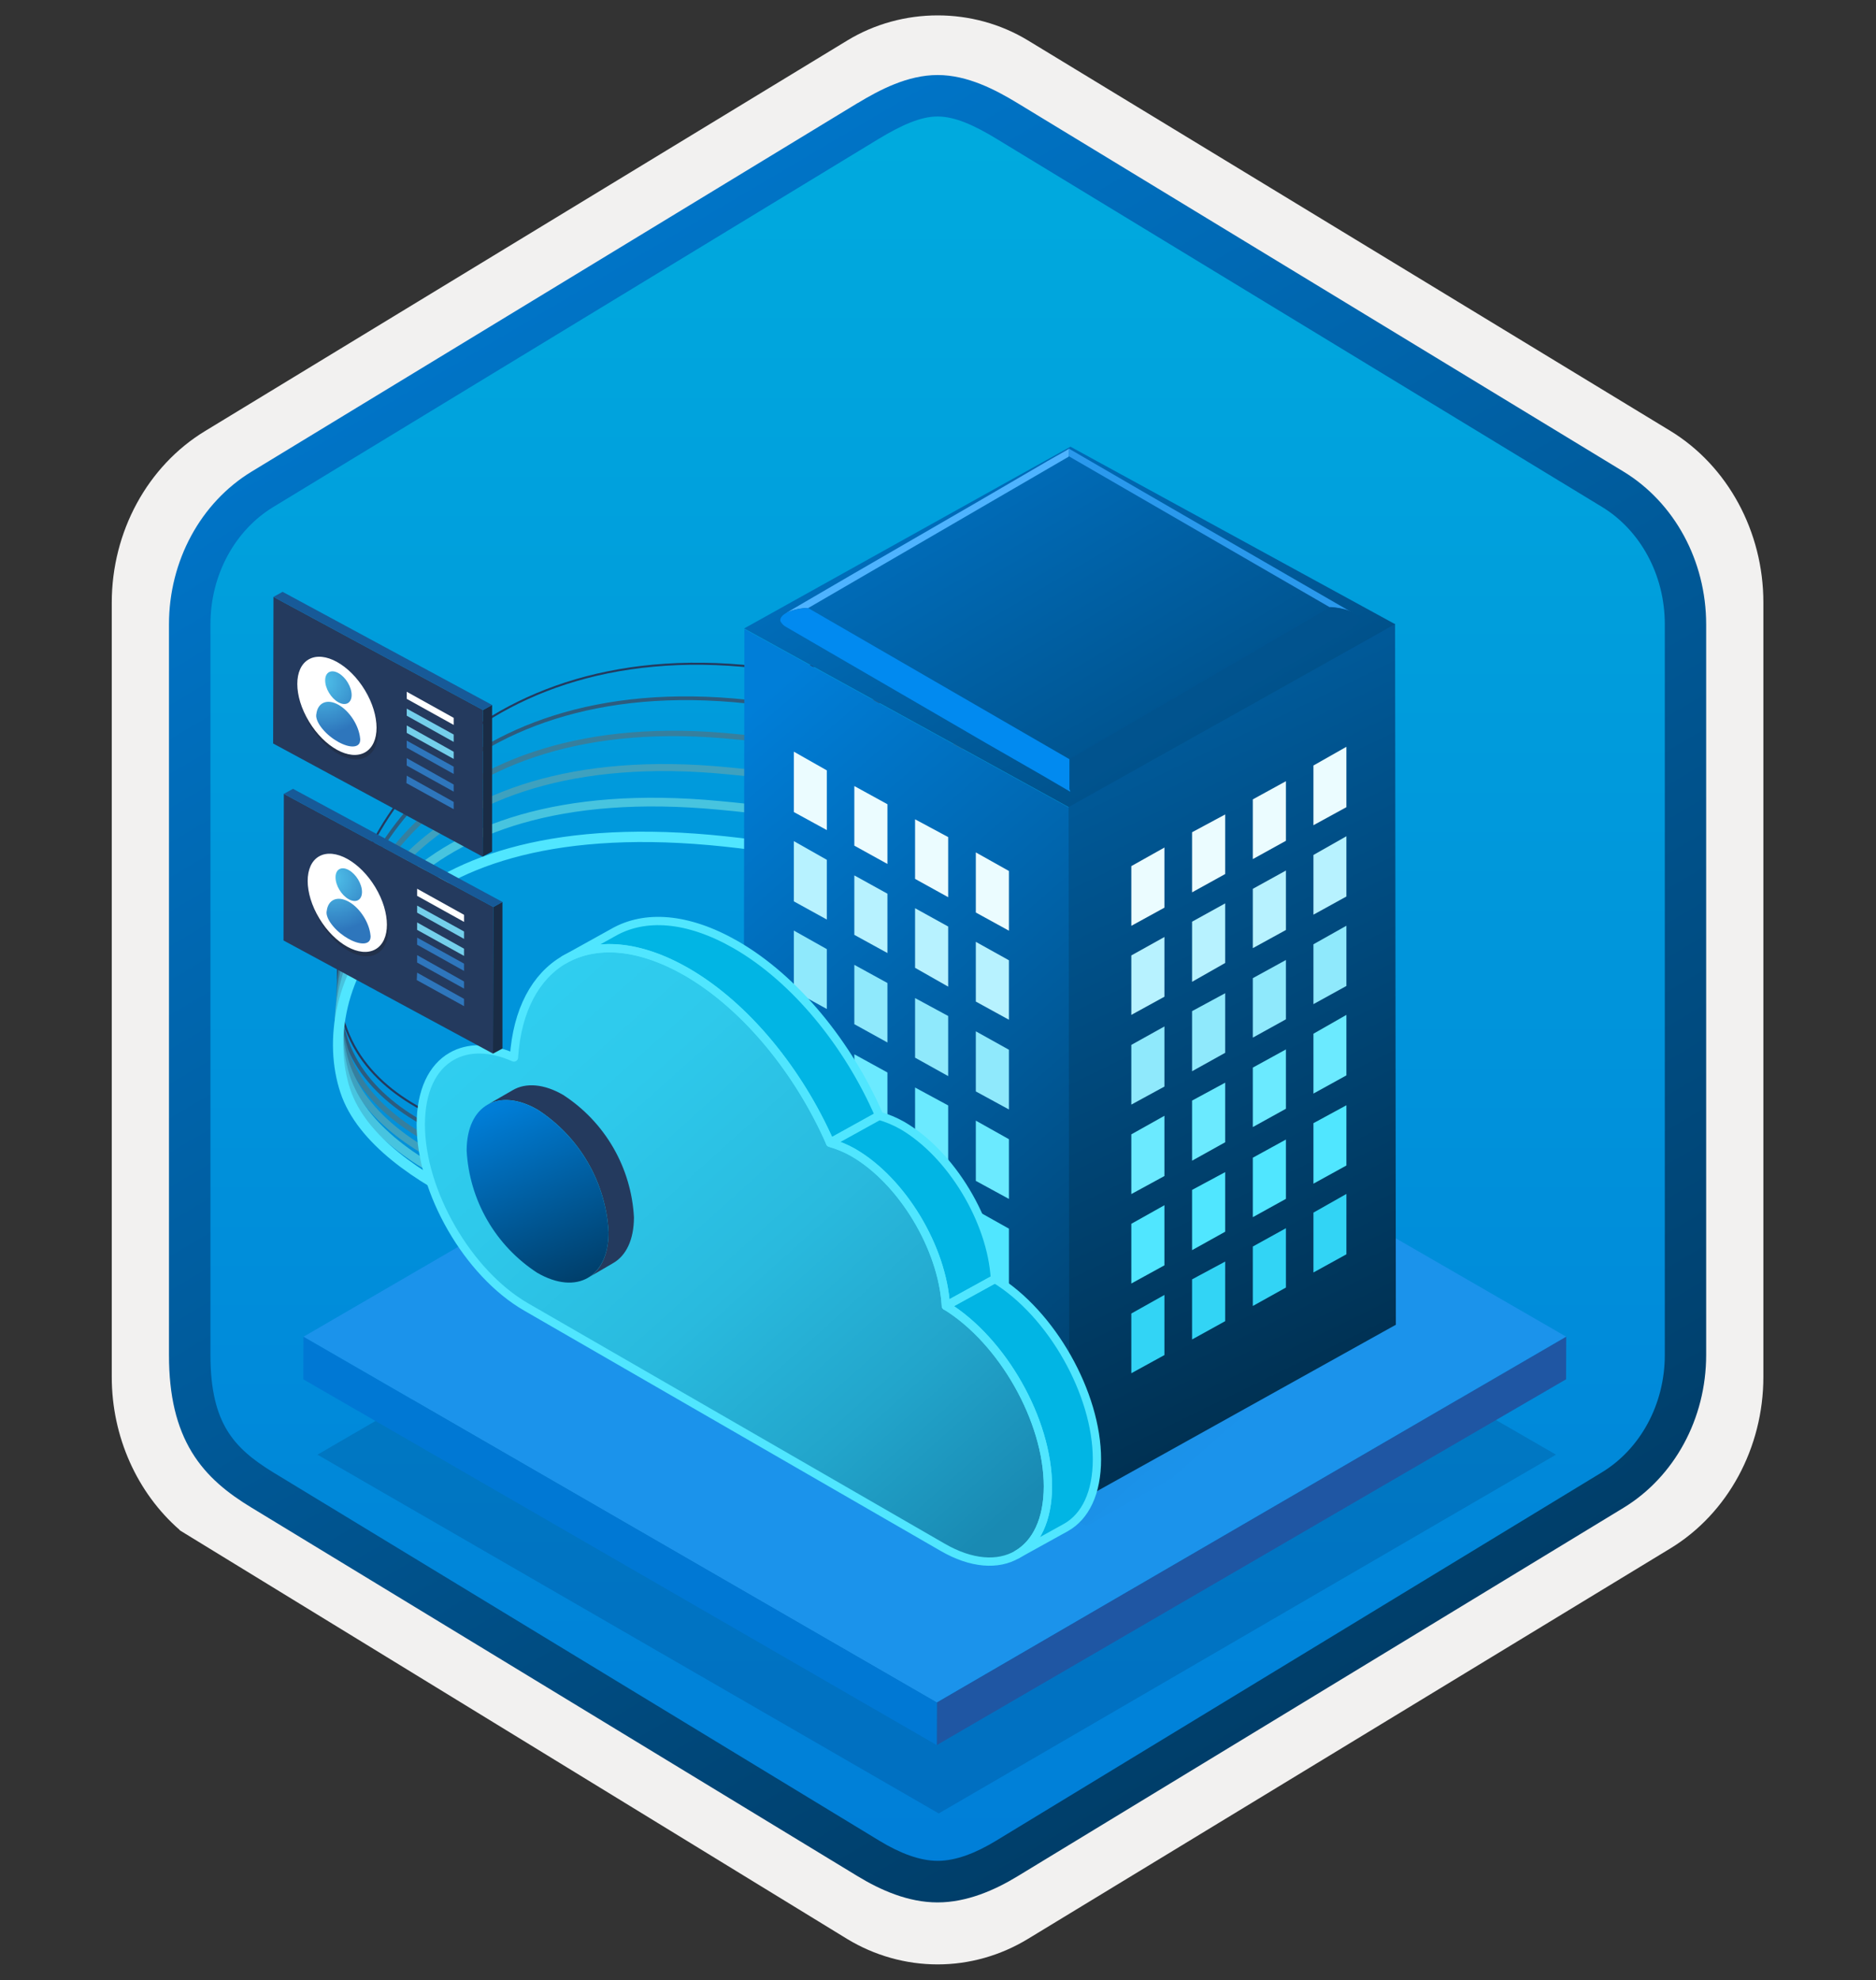 <svg width="181" height="191" viewBox="0 0 181 191" fill="none" xmlns="http://www.w3.org/2000/svg">
<rect x="0" y="0" width="181" height="191" fill="#333333" stroke="none"/>
<path d="M90.463 189.487C93.523 189.487 96.533 188.637 99.193 187.017L161.163 149.357C166.703 145.987 170.133 139.657 170.133 132.817V58.107C170.133 51.287 166.703 44.947 161.163 41.567L99.193 3.907C93.863 0.667 87.043 0.687 81.743 3.907L19.773 41.587C14.233 44.957 10.783 51.287 10.783 58.127V132.827C10.783 138.587 13.233 144.007 17.333 147.577V147.607L81.743 187.037C84.383 188.637 87.403 189.487 90.463 189.487ZM91.113 8.437C93.063 8.437 95.543 9.647 97.253 10.697L158.013 47.887C161.763 50.167 163.883 56.767 163.883 61.517L163.253 132.817C163.253 137.567 160.053 141.837 156.303 144.117L95.903 180.497C92.473 182.587 89.683 182.587 86.243 180.497L25.033 144.027C21.283 141.747 18.263 137.547 18.263 132.817V59.177C18.263 54.437 20.993 49.547 24.763 47.257L85.343 10.697C87.043 9.657 89.163 8.437 91.113 8.437Z" fill="#F2F1F0"/>
<path fill-rule="evenodd" clip-rule="evenodd" d="M98.363 12.017C95.913 10.517 93.193 9.767 90.463 9.767C87.733 9.767 85.013 10.527 82.563 12.017L26.433 46.347C21.413 49.417 18.303 55.167 18.303 61.417V129.517C18.303 135.747 21.403 141.517 26.433 144.587L82.563 178.917C85.013 180.417 87.733 181.167 90.463 181.167C93.193 181.167 95.913 180.427 98.363 178.917L154.493 144.587C159.513 141.517 162.623 135.747 162.623 129.517V61.417C162.623 55.187 159.523 49.437 154.493 46.347L98.363 12.017Z" fill="url(#paint0_linear_451_51381)"/>
<path fill-rule="evenodd" clip-rule="evenodd" d="M90.463 11.237C92.143 11.237 94.033 12.107 96.093 13.357L154.563 48.897C158.213 51.117 160.623 55.387 160.623 60.217V130.697C160.623 135.517 158.213 139.797 154.563 142.017L96.103 177.557C94.143 178.747 92.223 179.497 90.473 179.497C88.723 179.497 86.803 178.747 84.843 177.557L26.363 142.027C24.353 140.797 22.903 139.597 21.923 137.987C20.943 136.387 20.303 134.167 20.303 130.707V60.227C20.303 55.397 22.713 51.127 26.363 48.907L84.823 13.367C86.913 12.117 88.773 11.237 90.463 11.237ZM98.173 180.987L156.633 145.447C161.553 142.457 164.613 136.837 164.613 130.707V60.227C164.613 54.097 161.553 48.477 156.633 45.487L98.173 9.947C96.063 8.667 93.353 7.237 90.463 7.237C87.563 7.237 84.853 8.677 82.763 9.937H82.753L24.283 45.487C19.363 48.477 16.303 54.097 16.303 60.227V130.707C16.303 134.667 17.043 137.657 18.503 140.067C19.963 142.467 22.023 144.067 24.283 145.437L82.743 180.977C84.963 182.327 87.633 183.507 90.453 183.507C93.273 183.507 95.953 182.337 98.173 180.987Z" fill="url(#paint1_linear_451_51381)"/>
<path opacity="0.2" d="M150.121 140.317L90.571 174.924L30.632 140.318L90.182 105.711L150.121 140.317Z" fill="#003067"/>
<path d="M151.112 128.94L90.389 164.228L29.278 128.945L90 93.657L151.112 128.94Z" fill="#1B93EB"/>
<path d="M151.112 128.94L151.1 133.046L90.378 168.334L90.389 164.228L151.112 128.94Z" fill="#1F56A3"/>
<path d="M90.389 164.228L90.378 168.334L29.266 133.051L29.278 128.945L90.389 164.228Z" fill="#0078D4"/>
<path fill-rule="evenodd" clip-rule="evenodd" d="M84.876 63.518C80.629 64.175 75.685 64.758 72.947 64.453C44.73 61.297 31.765 81.523 32.751 95.645C33.242 102.676 38.711 106.438 44.177 108.443C49.642 110.447 55.069 110.681 55.399 110.673L55.403 110.873C55.054 110.881 49.601 110.645 44.108 108.631C38.618 106.617 33.051 102.811 32.552 95.659C31.557 81.414 44.627 61.085 72.969 64.254C75.676 64.556 80.593 63.978 84.846 63.321C86.969 62.992 88.923 62.645 90.346 62.38C91.057 62.247 91.636 62.135 92.037 62.056C92.237 62.017 92.393 61.986 92.499 61.964L92.619 61.94L92.659 61.932C92.659 61.932 92.66 61.932 92.68 62.03C92.7 62.128 92.7 62.128 92.7 62.128L92.659 62.136L92.538 62.16C92.432 62.182 92.276 62.213 92.075 62.252C91.674 62.331 91.095 62.444 90.382 62.577C88.958 62.842 87.003 63.19 84.876 63.518Z" fill="#243A5E"/>
<path fill-rule="evenodd" clip-rule="evenodd" d="M41.165 76.62C34.82 82.786 32.254 90.978 32.96 97.544C33.661 104.062 39.104 107.787 44.507 109.885C47.203 110.932 49.873 111.567 51.904 111.94C52.919 112.127 53.774 112.247 54.391 112.321C55.015 112.395 55.384 112.42 55.437 112.419C55.536 112.417 55.619 112.495 55.621 112.595C55.623 112.694 55.544 112.777 55.445 112.779C55.362 112.781 54.966 112.752 54.349 112.678C53.724 112.604 52.862 112.482 51.839 112.294C49.793 111.919 47.1 111.278 44.377 110.221C38.942 108.11 33.326 104.311 32.602 97.582C31.884 90.902 34.492 82.602 40.914 76.362C47.34 70.117 57.575 65.945 72.091 67.499C75.806 67.885 80.982 67.716 85.238 67.448C87.364 67.315 89.257 67.157 90.619 67.033C91.3 66.971 91.847 66.917 92.225 66.879C92.414 66.86 92.56 66.844 92.659 66.834L92.771 66.822L92.809 66.818C92.809 66.818 92.809 66.818 92.829 66.997C92.849 67.176 92.849 67.176 92.848 67.176L92.81 67.18L92.697 67.192C92.597 67.202 92.451 67.218 92.261 67.237C91.883 67.275 91.334 67.329 90.651 67.391C89.287 67.516 87.391 67.674 85.26 67.808C81.003 68.075 75.801 68.246 72.053 67.856C57.629 66.312 47.505 70.459 41.165 76.62ZM92.829 66.997L92.848 67.176C92.947 67.165 93.019 67.076 93.008 66.977C92.997 66.878 92.908 66.807 92.809 66.818L92.829 66.997Z" fill="#2D5C7E"/>
<path fill-rule="evenodd" clip-rule="evenodd" d="M40.443 79.681C34.403 85.571 32.263 93.365 33.176 99.442C34.08 105.457 39.497 109.147 44.841 111.339C47.502 112.431 50.121 113.141 52.1 113.577C53.09 113.795 53.919 113.945 54.512 114.039C54.808 114.086 55.045 114.12 55.214 114.141C55.298 114.152 55.364 114.16 55.412 114.164C55.452 114.169 55.471 114.17 55.475 114.17C55.477 114.17 55.477 114.17 55.475 114.17C55.619 114.167 55.738 114.281 55.741 114.425C55.744 114.568 55.63 114.687 55.487 114.69C55.455 114.691 55.405 114.686 55.36 114.682C55.306 114.676 55.235 114.668 55.148 114.657C54.974 114.635 54.731 114.601 54.43 114.553C53.827 114.457 52.989 114.305 51.989 114.085C49.989 113.644 47.34 112.927 44.643 111.82C39.27 109.616 33.61 105.826 32.662 99.519C31.723 93.273 33.923 85.313 40.08 79.308C46.243 73.297 56.351 69.263 71.198 70.824C75.929 71.289 81.383 71.523 85.657 71.641C87.794 71.699 89.635 71.729 90.941 71.744C91.595 71.751 92.114 71.755 92.471 71.757C92.649 71.758 92.786 71.759 92.879 71.759L93.019 71.759C93.019 71.759 93.019 71.759 93.019 72.019C93.019 72.279 93.019 72.279 93.019 72.279L92.877 72.279C92.784 72.279 92.646 72.278 92.468 72.277C92.111 72.275 91.59 72.272 90.936 72.264C89.627 72.249 87.783 72.219 85.643 72.16C81.364 72.043 75.895 71.809 71.146 71.342L71.145 71.342C56.42 69.793 46.475 73.797 40.443 79.681ZM93.019 72.019L93.019 72.279C93.162 72.279 93.279 72.163 93.279 72.019C93.279 71.876 93.162 71.759 93.019 71.759L93.019 72.019Z" fill="#367F9E"/>
<path fill-rule="evenodd" clip-rule="evenodd" d="M39.718 82.729C33.981 88.358 32.262 95.746 33.382 101.325C34.49 106.838 39.888 110.492 45.176 112.778C47.804 113.915 50.373 114.699 52.302 115.198C53.266 115.448 54.069 115.626 54.639 115.741C54.923 115.799 55.149 115.841 55.307 115.868C55.386 115.882 55.447 115.892 55.489 115.898C55.51 115.901 55.525 115.903 55.534 115.904C55.535 115.904 55.535 115.904 55.536 115.904C55.714 115.912 55.857 116.057 55.861 116.237C55.865 116.424 55.716 116.58 55.528 116.584C55.496 116.585 55.463 116.581 55.454 116.579C55.436 116.577 55.414 116.574 55.389 116.571C55.34 116.563 55.273 116.553 55.191 116.538C55.026 116.51 54.794 116.467 54.504 116.408C53.923 116.29 53.108 116.109 52.132 115.856C50.179 115.351 47.575 114.556 44.906 113.402C39.597 111.108 33.895 107.333 32.716 101.459C31.549 95.652 33.343 88.032 39.242 82.244C45.149 76.448 55.136 72.521 70.31 74.019C76.046 74.564 81.777 75.222 86.075 75.743C88.223 76.004 90.014 76.23 91.267 76.392C91.894 76.473 92.386 76.537 92.722 76.581C92.89 76.604 93.019 76.621 93.105 76.632L93.237 76.65C93.237 76.65 93.237 76.65 93.192 76.987C93.147 77.324 93.147 77.324 93.146 77.324L93.016 77.306C92.929 77.295 92.801 77.278 92.633 77.256C92.298 77.211 91.806 77.147 91.18 77.066C89.928 76.905 88.139 76.679 85.993 76.418C81.699 75.897 75.973 75.24 70.245 74.696L70.244 74.696C55.217 73.212 45.447 77.109 39.718 82.729ZM93.192 76.987L93.146 77.324C93.332 77.349 93.504 77.218 93.529 77.032C93.554 76.846 93.423 76.675 93.237 76.65L93.192 76.987Z" fill="#3EA1BF"/>
<path fill-rule="evenodd" clip-rule="evenodd" d="M38.992 85.787C33.563 91.149 32.262 98.133 33.586 103.213C34.236 105.712 35.9 107.872 38.077 109.712C40.252 111.552 42.914 113.051 45.514 114.233C48.111 115.414 50.63 116.273 52.51 116.836C53.449 117.117 54.227 117.324 54.774 117.46C55.047 117.529 55.262 117.579 55.409 117.612C55.483 117.629 55.539 117.641 55.577 117.649C55.593 117.652 55.604 117.654 55.612 117.655C55.816 117.68 55.976 117.852 55.981 118.063C55.986 118.295 55.802 118.487 55.57 118.492C55.542 118.493 55.519 118.49 55.514 118.49L55.514 118.49C55.505 118.489 55.498 118.488 55.493 118.487C55.483 118.486 55.474 118.484 55.466 118.483C55.45 118.48 55.43 118.476 55.408 118.471C55.364 118.462 55.302 118.449 55.225 118.432C55.07 118.397 54.849 118.345 54.57 118.275C54.012 118.136 53.221 117.926 52.269 117.64C50.364 117.07 47.807 116.199 45.166 114.998C42.527 113.797 39.789 112.261 37.534 110.354C35.28 108.448 33.483 106.15 32.773 103.424C31.374 98.055 32.76 90.762 38.402 85.19C44.051 79.61 53.917 75.8 69.406 77.267C77.456 78.002 85.483 79.411 93.453 81.488C93.678 81.546 93.812 81.775 93.754 82C93.695 82.224 93.466 82.359 93.242 82.3C85.315 80.235 77.333 78.834 69.329 78.103L69.328 78.103C54.003 76.651 44.413 80.433 38.992 85.787Z" fill="#47C4DF"/>
<path fill-rule="evenodd" clip-rule="evenodd" d="M38.289 88.864C33.167 93.942 32.276 100.497 33.792 105.075C34.537 107.327 36.243 109.359 38.443 111.148C40.638 112.934 43.287 114.449 45.855 115.677C48.422 116.904 50.893 117.837 52.724 118.463C53.639 118.776 54.392 119.012 54.916 119.17C55.178 119.249 55.383 119.308 55.522 119.347C55.591 119.367 55.644 119.382 55.679 119.391L55.718 119.402L55.728 119.405L55.73 119.405C55.997 119.477 56.155 119.751 56.084 120.018C56.012 120.285 55.738 120.443 55.471 120.371L55.601 119.888C55.471 120.371 55.471 120.371 55.471 120.371L55.47 120.371L55.467 120.37L55.456 120.367L55.413 120.355C55.375 120.345 55.32 120.33 55.249 120.309C55.105 120.269 54.896 120.208 54.629 120.128C54.094 119.967 53.328 119.727 52.4 119.409C50.544 118.774 48.035 117.827 45.424 116.579C42.815 115.332 40.09 113.778 37.812 111.924C35.538 110.074 33.671 107.895 32.842 105.39C31.209 100.455 32.191 93.502 37.585 88.154C42.984 82.801 52.733 79.115 68.534 80.526C76.333 81.236 82.626 82.703 86.972 83.994C89.145 84.64 90.833 85.242 91.979 85.683C92.552 85.904 92.989 86.085 93.285 86.21C93.433 86.273 93.545 86.323 93.621 86.357C93.646 86.368 93.667 86.377 93.684 86.385C93.693 86.389 93.701 86.393 93.708 86.396L93.731 86.406L93.737 86.409L93.738 86.41C93.739 86.41 93.739 86.41 93.528 86.863L93.738 86.41C93.989 86.526 94.098 86.824 93.982 87.074C93.865 87.325 93.568 87.433 93.318 87.317C93.318 87.317 93.318 87.317 93.318 87.317L93.317 87.316L93.312 87.314L93.293 87.306C93.276 87.298 93.25 87.286 93.214 87.27C93.143 87.238 93.036 87.191 92.893 87.13C92.608 87.009 92.181 86.833 91.619 86.616C90.496 86.184 88.834 85.591 86.688 84.953C82.395 83.678 76.168 82.225 68.445 81.522C52.819 80.127 43.407 83.79 38.289 88.864Z" fill="#50E6FF"/>
<path opacity="0.15" d="M135.827 129.8L102.277 110.251L71.281 128.059L104.832 147.208L135.827 129.8Z" fill="url(#paint2_linear_451_51381)"/>
<path d="M103.341 78.016L103.178 145.379L71.732 128.31L71.82 60.683L103.341 78.016Z" fill="url(#paint3_linear_451_51381)"/>
<path d="M103.103 77.691L103.179 145.317L134.675 127.785L134.6 60.158L103.103 77.691Z" fill="url(#paint4_linear_451_51381)"/>
<path d="M134.6 60.207L103.103 77.853L71.795 60.621L103.279 43.088L134.6 60.207Z" fill="url(#paint5_linear_451_51381)"/>
<path d="M103.103 43.261C112.17 48.534 121.325 53.806 130.467 59.091C129.799 58.767 129.068 58.596 128.326 58.59L103.103 44V43.261Z" fill="#2A99ED"/>
<path d="M75.815 59.144C83.968 54.36 92.221 49.664 100.373 44.88C101.2 44.379 102.277 43.803 103.103 43.314V44.053L77.994 58.643C77.239 58.644 76.494 58.815 75.815 59.144V59.144Z" fill="#4EB3FF"/>
<path d="M103.266 76.375C99.634 74.221 95.927 72.167 92.296 70.026L75.815 60.458C75.606 60.338 75.433 60.166 75.314 59.957C75.151 59.631 75.564 58.805 77.956 58.642L103.179 73.232V76.125C103.226 76.201 103.256 76.286 103.266 76.375V76.375Z" fill="#018AF0"/>
<path d="M130.592 60.532L127.875 62.11C126.059 63.174 124.243 64.251 122.427 65.24L119.709 66.806L116.992 68.371C112.458 71.014 107.925 73.644 103.304 76.286V73.155L128.351 58.553C130.742 58.728 131.156 59.542 131.081 59.88C130.984 60.14 130.814 60.366 130.592 60.532V60.532Z" fill="#01538E"/>
<path d="M79.772 74.31V80.07L76.591 78.33V72.506L79.772 74.31Z" fill="#EBFCFF"/>
<path d="M85.621 77.576V83.337L82.427 81.571V75.823L85.621 77.576Z" fill="#EBFCFF"/>
<path d="M91.482 80.746V86.544L88.288 84.778V79.03L91.482 80.746Z" fill="#EBFCFF"/>
<path d="M97.343 84.015V89.775L94.149 88.022V82.224L97.343 84.015Z" fill="#EBFCFF"/>
<path d="M79.772 82.938V88.699L76.591 86.945V81.135L79.772 82.938Z" fill="#B7F2FF"/>
<path d="M85.621 86.207V91.93L82.427 90.177V84.441L85.621 86.207Z" fill="#B7F2FF"/>
<path d="M91.482 89.373V95.172L88.288 93.356V87.608L91.482 89.373Z" fill="#B7F2FF"/>
<path d="M97.343 92.629V98.365L94.149 96.612V90.851L97.343 92.629Z" fill="#B7F2FF"/>
<path d="M79.772 91.553V97.327L76.591 95.573V89.763L79.772 91.553Z" fill="#8FE9FC"/>
<path d="M85.621 94.822V100.558L82.427 98.792V93.069L85.621 94.822Z" fill="#8FE9FC"/>
<path d="M91.482 98.003V103.802L88.288 102.023V96.275L91.482 98.003Z" fill="#8FE9FC"/>
<path d="M97.343 101.26V107.02L94.149 105.28V99.481L97.343 101.26Z" fill="#8FE9FC"/>
<path d="M79.772 100.183V105.956L76.591 104.203V98.367L79.772 100.183Z" fill="#EBEBEB"/>
<path d="M85.621 103.452V109.187L82.427 107.422V101.698L85.621 103.452Z" fill="#6BEAFF"/>
<path d="M91.482 106.631V112.43L88.288 110.652V104.903L91.482 106.631Z" fill="#6BEAFF"/>
<path d="M97.343 109.888V115.649L94.149 113.908V108.097L97.343 109.888Z" fill="#6BEAFF"/>
<path d="M79.772 108.81V114.646L76.591 112.893V107.082L79.772 108.81Z" fill="#EBEBEB"/>
<path d="M85.621 112.143V117.879L82.427 116.113V110.39L85.621 112.143Z" fill="#EBEBEB"/>
<path d="M91.482 115.247V121.058L88.288 119.28V113.531L91.482 115.247Z" fill="#EBEBEB"/>
<path d="M97.343 118.517V124.278L94.149 122.525V116.726L97.343 118.517Z" fill="#50E6FF"/>
<path d="M79.772 117.439V123.212L76.591 121.459V115.636L79.772 117.439Z" fill="#EBEBEB"/>
<path d="M85.621 120.708V126.444L82.427 124.665V118.942L85.621 120.708Z" fill="#EBEBEB"/>
<path d="M91.482 123.875V129.674L88.288 127.908V122.16L91.482 123.875Z" fill="#EBEBEB"/>
<path d="M97.343 127.169V132.93L94.149 131.176V125.378L97.343 127.169Z" fill="#EBEBEB"/>
<path d="M126.723 73.84V79.601L129.903 77.86V72.037L126.723 73.84Z" fill="#EBFCFF"/>
<path d="M120.874 77.108V82.869L124.068 81.103V75.355L120.874 77.108Z" fill="#EBFCFF"/>
<path d="M115.013 80.278V86.076L118.207 84.31V78.562L115.013 80.278Z" fill="#EBFCFF"/>
<path d="M109.152 83.545V89.306L112.346 87.553V81.754L109.152 83.545Z" fill="#EBFCFF"/>
<path d="M126.723 82.47V88.23L129.903 86.477V80.666L126.723 82.47Z" fill="#B7F2FF"/>
<path d="M120.874 85.737V91.46L124.068 89.707V83.972L120.874 85.737Z" fill="#B7F2FF"/>
<path d="M115.013 88.906V94.705L118.207 92.889V87.14L115.013 88.906Z" fill="#B7F2FF"/>
<path d="M109.152 92.161V97.897L112.346 96.143V90.383L109.152 92.161Z" fill="#B7F2FF"/>
<path d="M126.723 91.086V96.86L129.903 95.106V89.296L126.723 91.086Z" fill="#8FE9FC"/>
<path d="M120.874 94.354V100.09L124.068 98.324V92.601L120.874 94.354Z" fill="#8FE9FC"/>
<path d="M115.013 97.534V103.332L118.207 101.554V95.806L115.013 97.534Z" fill="#8FE9FC"/>
<path d="M109.152 100.79V106.551L112.346 104.81V99.012L109.152 100.79Z" fill="#8FE9FC"/>
<path d="M126.723 99.713V105.486L129.903 103.732V97.897L126.723 99.713Z" fill="#6BEAFF"/>
<path d="M120.874 102.981V108.717L124.068 106.951V101.228L120.874 102.981Z" fill="#6BEAFF"/>
<path d="M115.013 106.163V111.962L118.207 110.183V104.435L115.013 106.163Z" fill="#6BEAFF"/>
<path d="M109.152 109.42V115.18L112.346 113.44V107.629L109.152 109.42Z" fill="#6BEAFF"/>
<path d="M126.723 108.342V114.178L129.903 112.425V106.614L126.723 108.342Z" fill="#50E6FF"/>
<path d="M120.874 111.673V117.409L124.068 115.643V109.92L120.874 111.673Z" fill="#50E6FF"/>
<path d="M115.013 114.779V120.59L118.207 118.812V113.063L115.013 114.779Z" fill="#50E6FF"/>
<path d="M109.152 118.047V123.807L112.346 122.054V116.256L109.152 118.047Z" fill="#50E6FF"/>
<path d="M126.723 116.971V122.744L129.903 120.991V115.168L126.723 116.971Z" fill="#32D4F5"/>
<path d="M120.874 120.24V125.976L124.068 124.197V118.474L120.874 120.24Z" fill="#32D4F5"/>
<path d="M115.013 123.407V129.205L118.207 127.44V121.691L115.013 123.407Z" fill="#32D4F5"/>
<path d="M109.152 126.702V132.463L112.346 130.709V124.911L109.152 126.702Z" fill="#32D4F5"/>
<path d="M95.99 123.372L91.258 125.961C96.726 129.314 101.103 137.017 101.103 143.378C101.103 146.62 99.967 148.902 98.123 149.954L102.855 147.337C104.717 146.284 105.835 144.002 105.835 140.761C105.835 134.427 101.457 126.706 95.99 123.372Z" fill="#01B5E4"/>
<path d="M87.049 108.562C86.346 108.165 85.599 107.852 84.823 107.63L80.091 110.248C80.867 110.469 81.614 110.782 82.317 111.179C87.058 113.908 90.942 120.409 91.258 125.979L95.99 123.362C95.673 117.792 91.789 111.31 87.049 108.562Z" fill="#01B5E4"/>
<path d="M50.77 126.073L90.942 149.246C93.736 150.867 96.288 151.016 98.123 149.954C99.958 148.892 101.104 146.62 101.104 143.378C101.104 137.017 96.726 129.314 91.258 125.961C90.942 120.372 87.058 113.908 82.317 111.161C81.616 110.76 80.868 110.447 80.091 110.229C77.082 103.383 71.997 97.078 66.25 93.753C61.593 91.089 57.458 90.837 54.431 92.579C51.683 94.181 49.885 97.422 49.587 102.005C47.249 100.971 45.163 100.99 43.58 101.893C41.717 102.955 40.599 105.237 40.599 108.478C40.599 114.952 45.144 122.831 50.77 126.073Z" fill="url(#paint6_linear_451_51381)"/>
<path d="M70.982 91.124C66.325 88.461 62.189 88.209 59.162 89.951L54.431 92.578C57.458 90.826 61.63 91.078 66.25 93.742C72.006 97.067 77.082 103.373 80.091 110.218L84.822 107.601C81.842 100.746 76.747 94.44 70.982 91.124Z" fill="#01B5E4"/>
<path d="M95.99 123.369L91.259 125.958C96.726 129.311 101.104 137.014 101.104 143.376C101.104 146.617 99.967 148.899 98.123 149.952L102.855 147.334C104.717 146.282 105.835 144 105.835 140.759C105.835 134.425 101.458 126.703 95.99 123.369Z" stroke="#50E6FF" stroke-width="0.8" stroke-linejoin="round"/>
<path d="M87.049 108.56C86.346 108.163 85.599 107.851 84.823 107.629L80.091 110.246C80.867 110.468 81.614 110.781 82.317 111.178C87.058 113.907 90.942 120.408 91.259 125.978L95.99 123.361C95.674 117.791 91.79 111.308 87.049 108.56Z" stroke="#50E6FF" stroke-width="0.8" stroke-linejoin="round"/>
<path d="M70.982 91.124C66.325 88.46 62.189 88.209 59.162 89.951L54.431 92.577C57.458 90.826 61.63 91.078 66.25 93.741C72.006 97.066 77.082 103.372 80.091 110.218L84.822 107.601C81.842 100.746 76.747 94.44 70.982 91.124Z" stroke="#50E6FF" stroke-width="0.8" stroke-linejoin="round"/>
<path d="M50.77 126.073L90.942 149.247C93.736 150.867 96.288 151.016 98.123 149.954C99.958 148.893 101.104 146.62 101.104 143.379C101.104 137.017 96.726 129.314 91.258 125.961C90.942 120.373 87.058 113.909 82.317 111.161C81.616 110.761 80.868 110.448 80.091 110.23C77.082 103.384 71.997 97.078 66.25 93.753C61.593 91.089 57.458 90.838 54.431 92.579C51.683 94.181 49.885 97.423 49.587 102.005C47.249 100.972 45.163 100.99 43.58 101.894C41.717 102.955 40.599 105.237 40.599 108.479C40.599 114.952 45.144 122.832 50.77 126.073Z" stroke="#50E6FF" stroke-width="0.8" stroke-linejoin="round"/>
<path d="M54.347 105.624C52.484 104.534 50.724 104.423 49.485 105.149L47.026 106.565C48.274 105.848 49.997 105.95 51.888 107.049C53.878 108.34 55.535 110.084 56.721 112.139C57.908 114.193 58.591 116.5 58.715 118.869C58.715 121.03 57.942 122.595 56.713 123.265L59.172 121.831C60.401 121.123 61.155 119.595 61.165 117.444C61.043 115.075 60.361 112.769 59.176 110.715C57.991 108.66 56.336 106.916 54.347 105.624Z" fill="#243A5E"/>
<path d="M51.888 107.057C53.877 108.347 55.533 110.09 56.719 112.143C57.906 114.196 58.59 116.5 58.715 118.868C58.715 123.208 55.632 124.968 51.841 122.779C49.854 121.49 48.2 119.749 47.015 117.698C45.83 115.647 45.148 113.344 45.023 110.979C45.033 106.61 48.106 104.868 51.888 107.057Z" fill="url(#paint7_linear_451_51381)"/>
<path d="M46.599 68.49L46.566 82.632L26.353 71.718L26.386 57.575L46.599 68.49Z" fill="#243A5E"/>
<path d="M46.599 68.49L47.478 68.002V82.144L46.566 82.632L46.599 68.49Z" fill="#1A2C45"/>
<path d="M26.386 57.575L27.265 57.088L47.478 68.002L46.599 68.49L26.386 57.575Z" fill="#175A98"/>
<path d="M39.244 68.354V69.037L43.772 71.565V70.852L39.244 68.354Z" fill="#74CFEB"/>
<path d="M39.244 74.823L39.211 75.539L43.772 78.054V77.354L39.244 74.823Z" fill="#2E76BC"/>
<path d="M39.244 71.442V72.126L43.772 74.657V73.953L39.244 71.442Z" fill="#2E76BC"/>
<path d="M39.244 69.979V70.695L43.772 73.207V72.513L39.244 69.979Z" fill="#74CFEB"/>
<path d="M39.244 66.728V67.412L43.772 69.926V69.243L39.244 66.728Z" fill="white"/>
<path d="M39.244 73.131V73.847L43.772 76.362V75.675L39.244 73.131Z" fill="#2E76BC"/>
<path opacity="0.3" d="M35.363 72.996C36.852 72.16 36.849 69.476 35.353 66.998C33.857 64.52 31.435 63.186 29.945 64.019C28.456 64.855 28.459 67.538 29.955 70.017C31.451 72.498 33.873 73.832 35.363 72.996Z" fill="#1F1D20"/>
<path d="M35.217 72.574C36.706 71.738 36.703 69.054 35.207 66.576C33.711 64.098 31.289 62.765 29.799 63.597C28.31 64.433 28.313 67.117 29.809 69.595C31.305 72.073 33.724 73.407 35.217 72.574Z" fill="white"/>
<path d="M32.652 64.928C33.359 65.319 33.93 66.268 33.926 67.044C33.923 67.82 33.349 68.132 32.646 67.741C31.939 67.349 31.369 66.401 31.372 65.624C31.372 64.845 31.946 64.533 32.652 64.928Z" fill="url(#paint8_radial_451_51381)"/>
<path d="M32.642 67.976C33.734 68.583 34.633 70 34.746 71.227C34.756 71.3 34.762 71.386 34.746 71.446C34.719 71.761 34.517 71.967 34.129 72C33.717 72.037 33.173 71.864 32.629 71.562C32.085 71.26 31.538 70.826 31.126 70.328C30.738 69.864 30.533 69.429 30.506 69.088C30.506 69.008 30.506 68.918 30.526 68.849C30.665 67.774 31.558 67.376 32.642 67.976Z" fill="url(#paint9_radial_451_51381)"/>
<path d="M47.599 87.49L47.566 101.632L27.353 90.718L27.386 76.575L47.599 87.49Z" fill="#243A5E"/>
<path d="M47.599 87.49L48.478 87.002V101.144L47.566 101.632L47.599 87.49Z" fill="#1A2C45"/>
<path d="M27.386 76.576L28.265 76.088L48.478 87.002L47.599 87.49L27.386 76.576Z" fill="#175A98"/>
<path d="M40.244 87.354V88.037L44.772 90.565V89.852L40.244 87.354Z" fill="#74CFEB"/>
<path d="M40.244 93.823L40.211 94.539L44.772 97.054V96.354L40.244 93.823Z" fill="#2E76BC"/>
<path d="M40.244 90.442V91.126L44.772 93.657V92.953L40.244 90.442Z" fill="#2E76BC"/>
<path d="M40.244 88.979V89.695L44.772 92.207V91.513L40.244 88.979Z" fill="#74CFEB"/>
<path d="M40.244 85.728V86.412L44.772 88.926V88.243L40.244 85.728Z" fill="white"/>
<path d="M40.244 92.131V92.847L44.772 95.362V94.675L40.244 92.131Z" fill="#2E76BC"/>
<path opacity="0.3" d="M36.363 91.996C37.852 91.16 37.849 88.476 36.353 85.998C34.857 83.52 32.435 82.186 30.945 83.019C29.456 83.855 29.459 86.538 30.955 89.017C32.452 91.498 34.873 92.832 36.363 91.996Z" fill="#1F1D20"/>
<path d="M36.217 91.574C37.706 90.738 37.703 88.054 36.207 85.576C34.711 83.098 32.289 81.765 30.799 82.597C29.31 83.433 29.313 86.117 30.809 88.595C32.306 91.073 34.724 92.407 36.217 91.574Z" fill="white"/>
<path d="M33.652 83.928C34.359 84.319 34.93 85.268 34.926 86.044C34.923 86.82 34.349 87.132 33.646 86.741C32.939 86.349 32.369 85.401 32.372 84.624C32.372 83.845 32.946 83.533 33.652 83.928Z" fill="url(#paint10_radial_451_51381)"/>
<path d="M33.642 86.976C34.734 87.583 35.633 89 35.746 90.227C35.756 90.3 35.762 90.386 35.746 90.446C35.719 90.761 35.517 90.967 35.129 91C34.717 91.037 34.173 90.864 33.629 90.562C33.085 90.26 32.538 89.826 32.126 89.328C31.738 88.864 31.533 88.429 31.506 88.088C31.506 88.008 31.506 87.918 31.526 87.849C31.665 86.774 32.558 86.376 33.642 86.976Z" fill="url(#paint11_radial_451_51381)"/>
<defs>
<linearGradient id="paint0_linear_451_51381" x1="90.463" y1="9.767" x2="90.463" y2="181.167" gradientUnits="userSpaceOnUse">
<stop stop-color="#00ABDE"/>
<stop offset="1" stop-color="#007ED8"/>
</linearGradient>
<linearGradient id="paint1_linear_451_51381" x1="36.583" y1="4.558" x2="203.26" y2="286.889" gradientUnits="userSpaceOnUse">
<stop stop-color="#007ED8"/>
<stop offset="0.707" stop-color="#002D4C"/>
</linearGradient>
<linearGradient id="paint2_linear_451_51381" x1="88.439" y1="111.804" x2="120.636" y2="148.285" gradientUnits="userSpaceOnUse">
<stop/>
<stop offset="0.82" stop-opacity="0"/>
</linearGradient>
<linearGradient id="paint3_linear_451_51381" x1="72.567" y1="68.231" x2="138.883" y2="145.158" gradientUnits="userSpaceOnUse">
<stop stop-color="#007ED8"/>
<stop offset="0.933" stop-color="#002D4C"/>
</linearGradient>
<linearGradient id="paint4_linear_451_51381" x1="115.26" y1="7.391" x2="192.256" y2="165.564" gradientUnits="userSpaceOnUse">
<stop stop-color="#007ED8"/>
<stop offset="0.707" stop-color="#002D4C"/>
</linearGradient>
<linearGradient id="paint5_linear_451_51381" x1="95.978" y1="21.546" x2="165.127" y2="138.47" gradientUnits="userSpaceOnUse">
<stop stop-color="#007ED8"/>
<stop offset="0.707" stop-color="#002D4C"/>
</linearGradient>
<linearGradient id="paint6_linear_451_51381" x1="76.873" y1="164.647" x2="-22.982" y2="53.015" gradientUnits="userSpaceOnUse">
<stop stop-color="#198AB3"/>
<stop offset="0.11" stop-color="#22A5CB"/>
<stop offset="0.23" stop-color="#29BADE"/>
<stop offset="0.37" stop-color="#2EC9EB"/>
<stop offset="0.53" stop-color="#31D1F3"/>
<stop offset="0.78" stop-color="#32D4F5"/>
</linearGradient>
<linearGradient id="paint7_linear_451_51381" x1="45.385" y1="107.682" x2="55.234" y2="131.485" gradientUnits="userSpaceOnUse">
<stop stop-color="#007ED8"/>
<stop offset="0.933" stop-color="#002D4C"/>
</linearGradient>
<radialGradient id="paint8_radial_451_51381" cx="0" cy="0" r="1" gradientUnits="userSpaceOnUse" gradientTransform="translate(31.014 65.739) scale(9.096 8.761)">
<stop stop-color="#4FC2EB"/>
<stop offset="0.585" stop-color="#2E76BC"/>
</radialGradient>
<radialGradient id="paint9_radial_451_51381" cx="0" cy="0" r="1" gradientUnits="userSpaceOnUse" gradientTransform="translate(31.014 65.739) scale(9.096 8.761)">
<stop stop-color="#4FC2EB"/>
<stop offset="0.585" stop-color="#2E76BC"/>
</radialGradient>
<radialGradient id="paint10_radial_451_51381" cx="0" cy="0" r="1" gradientUnits="userSpaceOnUse" gradientTransform="translate(32.014 84.739) scale(9.096 8.761)">
<stop stop-color="#4FC2EB"/>
<stop offset="0.585" stop-color="#2E76BC"/>
</radialGradient>
<radialGradient id="paint11_radial_451_51381" cx="0" cy="0" r="1" gradientUnits="userSpaceOnUse" gradientTransform="translate(32.014 84.739) scale(9.096 8.761)">
<stop stop-color="#4FC2EB"/>
<stop offset="0.585" stop-color="#2E76BC"/>
</radialGradient>
</defs>
</svg>
